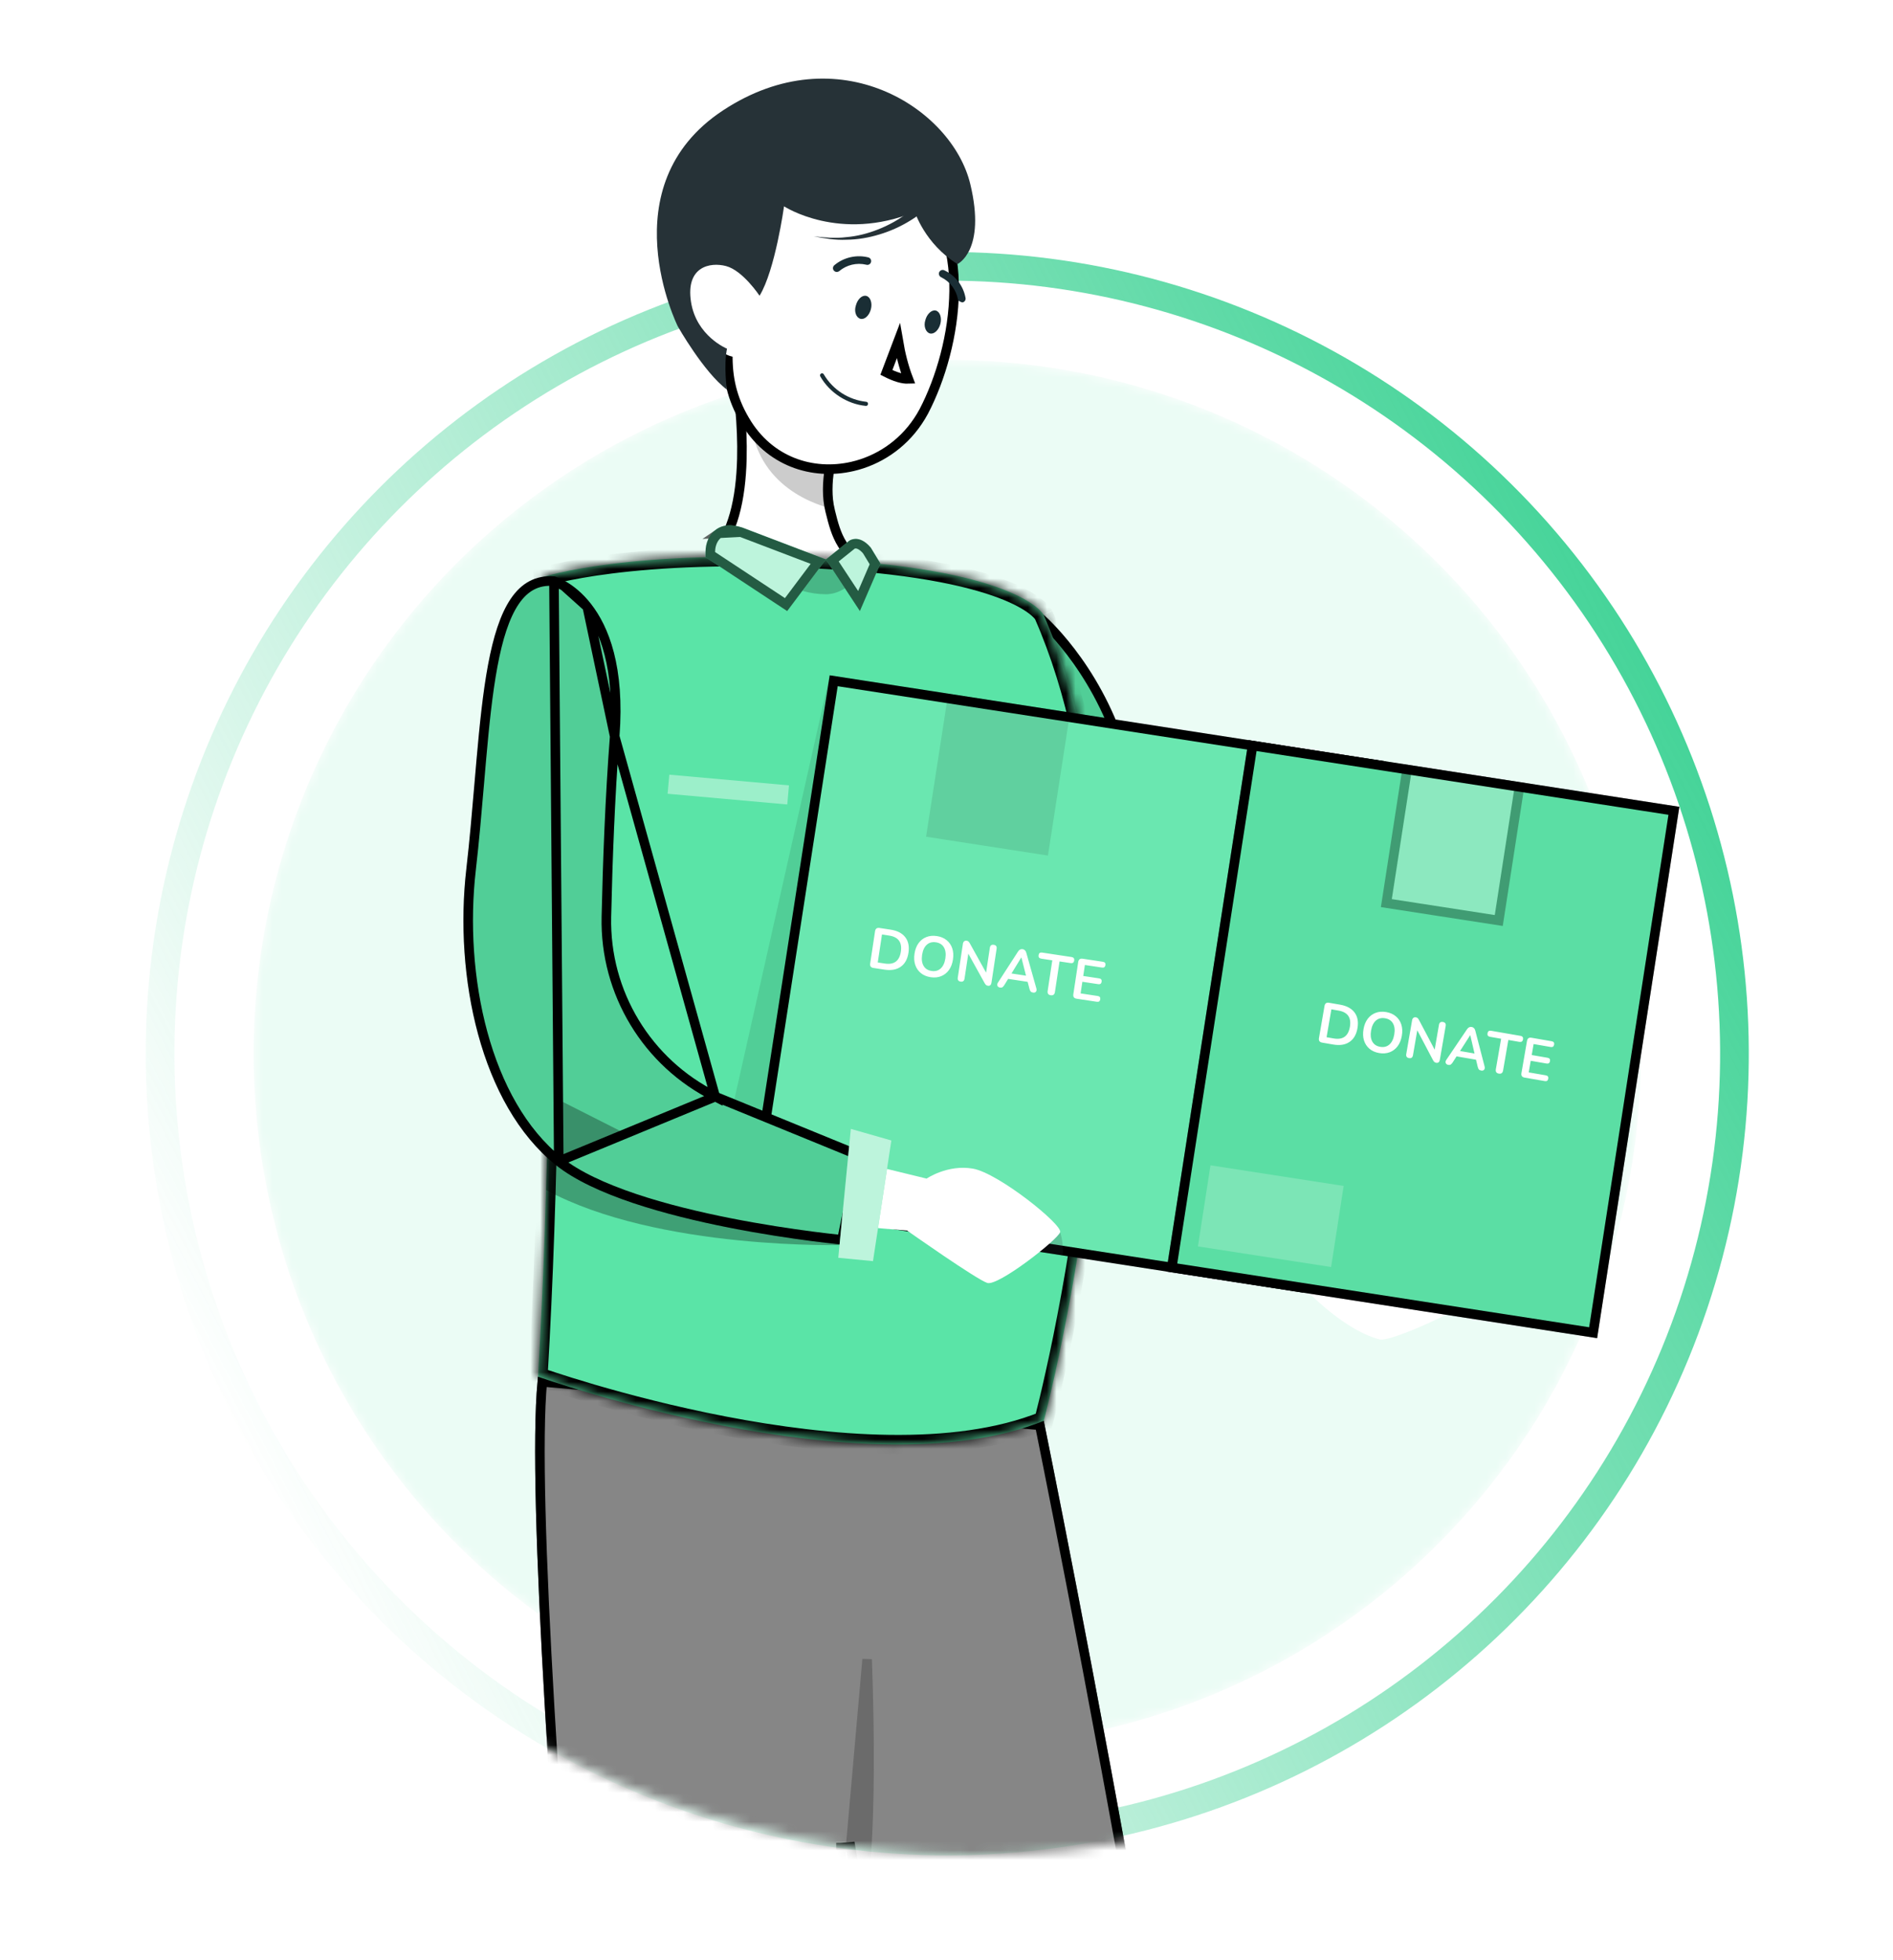 <svg width="198" height="205" viewBox="0 0 198 205" fill="none" xmlns="http://www.w3.org/2000/svg">
<g filter="url(#filter0_d_1_6672)">
<circle cx="99.08" cy="106.188" r="82.336" transform="rotate(-101.443 99.08 106.188)" fill="white" stroke="url(#paint0_linear_1_6672)" stroke-width="3"/>
<mask id="mask0_1_6672" style="mask-type:alpha" maskUnits="userSpaceOnUse" x="26" y="33" width="146" height="146">
<circle cx="99.08" cy="106.188" r="72.55" transform="rotate(-101.443 99.08 106.188)" fill="#FFF4E7"/>
</mask>
<g mask="url(#mask0_1_6672)">
<circle cx="99.08" cy="106.188" r="72.55" transform="rotate(-101.443 99.08 106.188)" fill="#EBFCF5"/>
</g>
<mask id="mask1_1_6672" style="mask-type:alpha" maskUnits="userSpaceOnUse" x="7" y="0" width="190" height="190">
<circle cx="101.779" cy="95.49" r="94.5" fill="#D9D9D9"/>
</mask>
<g mask="url(#mask1_1_6672)">
<path d="M121.064 121.387L139.834 126.15C139.834 126.15 142.044 124.663 144.697 125.156C147.351 125.651 154.007 131.094 153.748 131.884C153.487 132.676 145.463 136.377 144.313 136.076C140.177 134.996 135.917 130.185 135.917 130.185L119.135 126.733L121.064 121.387Z" fill="white"/>
<path d="M74.717 53.886C75.698 52.814 76.369 51.404 76.815 49.827C77.316 48.059 77.543 46.046 77.596 43.987C77.688 40.451 77.263 36.728 76.776 33.769L87.203 42.847C87.03 43.532 86.876 44.232 86.772 44.932C86.53 46.448 86.472 47.977 86.822 49.389L86.822 49.39C86.838 49.456 86.855 49.522 86.872 49.589C87.136 50.657 87.44 51.88 88.116 52.948C88.784 54.002 89.799 54.885 91.427 55.401C91.006 56.275 90.265 56.704 89.55 56.919C89.131 57.045 88.73 57.093 88.433 57.109C88.285 57.117 88.165 57.116 88.084 57.114C88.043 57.113 88.012 57.112 87.993 57.111L87.972 57.109L87.969 57.109L87.969 57.109L87.968 57.109L87.968 57.109C87.968 57.109 87.968 57.109 87.968 57.109L87.939 57.107L87.909 57.108L87.909 57.108L87.909 57.108L87.908 57.108L87.904 57.108L87.883 57.108C87.865 57.109 87.838 57.11 87.802 57.11C87.729 57.112 87.621 57.114 87.482 57.114C87.204 57.116 86.8 57.114 86.304 57.098C85.31 57.068 83.947 56.985 82.468 56.777C80.988 56.57 79.404 56.239 77.964 55.716C76.698 55.256 75.569 54.658 74.717 53.886Z" fill="white" stroke="black"/>
<g opacity="0.2">
<path d="M78.454 38.554C78.357 46.066 84.335 48.613 87.307 49.269C86.98 47.946 87.029 46.492 87.266 45.009L78.454 38.554Z" fill="black"/>
</g>
<path d="M77.912 39.964L77.91 39.962C75.206 35.386 76.027 31.189 77.412 24.113C77.537 23.471 77.667 22.807 77.8 22.116L77.8 22.116L77.801 22.109C78.102 20.404 78.788 18.795 79.825 17.424L79.827 17.421C83.444 12.562 90.322 11.567 95.17 15.184L95.173 15.186C98.563 17.678 99.841 21.887 99.797 26.411C99.754 30.928 98.39 35.655 96.625 39.024C96.428 39.387 96.225 39.73 96.007 40.048L96.007 40.048L96.003 40.053C94.337 42.539 91.839 44.162 89.164 44.778L89.164 44.778C85.005 45.741 80.443 44.295 77.912 39.964Z" fill="white" stroke="black"/>
<path d="M89.52 27.946C89.308 28.591 89.562 29.23 90.002 29.34C90.442 29.451 90.92 28.996 91.091 28.338C91.262 27.68 91.038 27.051 90.609 26.944C90.179 26.837 89.694 27.277 89.52 27.946Z" fill="#1A2E35"/>
<path d="M96.787 29.478C96.575 30.123 96.84 30.765 97.27 30.872C97.699 30.98 98.187 30.528 98.359 29.87C98.53 29.212 98.306 28.583 97.876 28.475C97.447 28.369 96.948 28.85 96.787 29.478Z" fill="#1A2E35"/>
<path d="M93.958 31.661C94.187 33.004 94.502 34.308 95.004 35.624C94.708 35.635 94.371 35.583 94.005 35.477C93.564 35.349 93.119 35.153 92.712 34.948L93.958 31.661Z" stroke="black"/>
<path d="M87.363 24.408C87.502 24.465 87.66 24.444 87.779 24.352C88.559 23.697 89.603 23.448 90.595 23.68C90.805 23.75 91.03 23.637 91.099 23.428C91.169 23.22 91.056 22.994 90.846 22.924C90.846 22.924 90.846 22.924 90.845 22.924C89.656 22.613 88.288 22.88 87.282 23.725C87.107 23.857 87.072 24.107 87.204 24.282C87.206 24.285 87.207 24.288 87.209 24.29C87.254 24.337 87.306 24.377 87.363 24.408Z" fill="#1A2E35"/>
<path d="M90.547 38.445C88.633 38.257 86.771 37.084 85.79 35.346C85.74 35.241 85.784 35.115 85.888 35.062C85.988 35.009 86.112 35.047 86.166 35.146C86.168 35.15 86.17 35.156 86.172 35.16C87.117 36.757 88.758 37.816 90.603 38.017C90.715 38.026 90.8 38.124 90.791 38.237C90.791 38.243 90.79 38.251 90.789 38.259C90.78 38.371 90.681 38.456 90.569 38.448C90.562 38.447 90.554 38.446 90.547 38.445Z" fill="#1A2E35"/>
<path d="M100.451 27.549C100.516 27.596 100.595 27.622 100.676 27.623C100.892 27.582 101.034 27.373 100.992 27.157C100.991 27.154 100.991 27.151 100.99 27.148C100.758 25.876 99.92 24.797 98.746 24.256C98.541 24.176 98.31 24.276 98.229 24.481V24.482C98.155 24.687 98.254 24.915 98.455 24.999C99.371 25.453 100.017 26.314 100.198 27.318C100.245 27.428 100.338 27.513 100.451 27.549Z" fill="#1A2E35"/>
<path d="M72.07 27.787C72.506 29.854 73.745 31.665 75.513 32.821C77.865 34.335 79.865 32.427 79.907 29.774C79.922 27.417 78.748 23.718 76.042 23.297C73.337 22.875 71.567 25.243 72.07 27.787Z" fill="white"/>
<path d="M117.316 74.412L117.316 74.412C118.317 77.594 119.293 82.977 120.137 88.626C120.979 94.263 121.683 100.128 122.146 104.254C122.54 107.775 125.211 110.604 128.7 111.21L150.9 115.075L149.236 125.656L120.972 122.942L120.972 122.942C114.87 122.356 109.873 117.842 108.686 111.83C106.932 102.947 104.588 90.087 103.525 79.909C103.072 75.578 102.852 72.087 102.869 69.314C102.885 66.535 103.139 64.513 103.615 63.102C104.087 61.7 104.756 60.959 105.575 60.627C106.399 60.294 107.486 60.329 108.907 60.738C108.946 60.773 109 60.822 109.068 60.884C109.226 61.03 109.457 61.252 109.745 61.546C110.32 62.135 111.119 63.017 112.007 64.178C113.784 66.503 115.913 69.945 117.316 74.412Z" fill="#5AE4A7" stroke="black"/>
<g opacity="0.1">
<path d="M109.153 60.289C109.153 60.289 114.944 65.194 117.793 74.262C119.821 80.71 121.717 95.941 122.643 104.198C123.012 107.498 125.515 110.149 128.785 110.718L151.471 114.667L149.657 126.198L120.924 123.439C114.603 122.833 109.425 118.156 108.196 111.927C106.441 103.041 104.094 90.162 103.027 79.961C101.214 62.603 103.102 58.492 109.153 60.289Z" fill="black"/>
</g>
<path d="M101.972 226.846L101.96 226.768L101.925 226.697L101.821 226.749C101.925 226.697 101.925 226.697 101.925 226.697L101.925 226.697L101.924 226.694L101.918 226.683L101.897 226.639C101.877 226.6 101.849 226.541 101.811 226.463C101.736 226.308 101.625 226.078 101.482 225.778C101.198 225.18 100.788 224.305 100.287 223.201C99.284 220.995 97.919 217.876 96.469 214.23C93.564 206.931 90.326 197.544 88.956 189.134L87.962 189.219L88.462 189.215C87.962 189.219 87.962 189.219 87.962 189.219L87.962 189.222L87.963 189.232L87.963 189.272L87.964 189.432C87.964 189.506 87.965 189.6 87.965 189.712C87.966 189.813 87.966 189.929 87.967 190.06C87.969 190.613 87.972 191.43 87.972 192.483C87.973 194.589 87.965 197.642 87.932 201.428C87.866 209.002 87.697 219.507 87.288 231.239C86.476 254.538 84.717 282.636 80.936 302.198L68.077 301.207C68.051 300.943 68.013 300.556 67.963 300.054C67.863 299.028 67.715 297.519 67.528 295.592C67.155 291.738 66.624 286.206 65.995 279.498C64.736 266.083 63.084 247.964 61.51 229.148C59.935 210.331 58.44 190.82 57.493 174.62C56.572 158.857 56.175 146.279 56.721 140.509L108.757 145.05C108.769 145.111 108.783 145.178 108.798 145.252C108.834 145.428 108.878 145.645 108.929 145.899C109.09 146.695 109.326 147.868 109.626 149.375C110.227 152.39 111.087 156.743 112.12 162.095C114.188 172.8 116.952 187.501 119.741 203.488C125.291 235.306 130.927 272.169 131.366 292.772L117.59 298.937C117.502 298.591 117.377 298.095 117.217 297.462C116.884 296.139 116.404 294.218 115.816 291.832C114.64 287.06 113.031 280.425 111.302 272.973C107.842 258.064 103.902 239.902 101.972 226.846Z" fill="#878787" stroke="black"/>
<g opacity="0.6">
<path d="M101.972 226.846L101.96 226.768L101.925 226.697L101.821 226.749C101.925 226.697 101.925 226.697 101.925 226.697L101.925 226.697L101.924 226.694L101.918 226.683L101.897 226.639C101.877 226.6 101.849 226.541 101.811 226.463C101.736 226.308 101.625 226.078 101.482 225.778C101.198 225.18 100.788 224.305 100.287 223.201C99.284 220.995 97.919 217.876 96.469 214.23C93.564 206.931 90.326 197.544 88.956 189.134L87.962 189.219L88.462 189.215C87.962 189.219 87.962 189.219 87.962 189.219L87.962 189.222L87.963 189.232L87.963 189.272L87.964 189.432C87.964 189.506 87.965 189.6 87.965 189.712C87.966 189.813 87.966 189.929 87.967 190.06C87.969 190.613 87.972 191.43 87.972 192.483C87.973 194.589 87.965 197.642 87.932 201.428C87.866 209.002 87.697 219.507 87.288 231.239C86.476 254.538 84.717 282.636 80.936 302.198L68.077 301.207C68.051 300.943 68.013 300.556 67.963 300.054C67.863 299.028 67.715 297.519 67.528 295.592C67.155 291.738 66.624 286.206 65.995 279.498C64.736 266.083 63.084 247.964 61.51 229.148C59.935 210.331 58.44 190.82 57.493 174.62C56.572 158.857 56.175 146.279 56.721 140.509L108.757 145.05C108.769 145.111 108.783 145.178 108.798 145.252C108.834 145.428 108.878 145.645 108.929 145.899C109.09 146.695 109.326 147.868 109.626 149.375C110.227 152.39 111.087 156.743 112.12 162.095C114.188 172.8 116.952 187.501 119.741 203.488C125.291 235.306 130.927 272.169 131.366 292.772L117.59 298.937C117.502 298.591 117.377 298.095 117.217 297.462C116.884 296.139 116.404 294.218 115.816 291.832C114.64 287.06 113.031 280.425 111.302 272.973C107.842 258.064 103.902 239.902 101.972 226.846Z" fill="#868686" stroke="black"/>
</g>
<g opacity="0.2">
<path d="M90.698 169.526C90.77 171.49 90.834 173.724 90.87 176.071C90.971 182.572 90.854 189.878 90.094 194.73C89.647 192.859 89.263 191.005 88.966 189.197L90.698 169.526Z" fill="black" stroke="black"/>
</g>
<mask id="path-21-inside-1_1_6672" fill="white">
<path d="M109.153 60.289C109.153 60.289 106.825 55.69 86.388 54.503C65.952 53.315 56.796 56.34 56.796 56.34C56.796 56.34 58.648 99.615 56.275 139.968C56.275 139.968 90.464 152.143 109.173 144.585C109.173 144.585 123.199 92.32 109.153 60.289"/>
</mask>
<path d="M109.153 60.289C109.153 60.289 106.825 55.69 86.388 54.503C65.952 53.315 56.796 56.34 56.796 56.34C56.796 56.34 58.648 99.615 56.275 139.968C56.275 139.968 90.464 152.143 109.173 144.585C109.173 144.585 123.199 92.32 109.153 60.289" fill="#5AE4A7"/>
<path d="M56.796 56.34L56.482 55.39L55.764 55.627L55.797 56.383L56.796 56.34ZM56.275 139.968L55.276 139.91L55.232 140.659L55.939 140.91L56.275 139.968ZM109.173 144.585L109.548 145.512L110.01 145.326L110.139 144.844L109.173 144.585ZM109.153 60.289C110.045 59.837 110.044 59.836 110.043 59.834C110.043 59.834 110.042 59.832 110.042 59.831C110.041 59.829 110.039 59.827 110.038 59.825C110.036 59.82 110.033 59.815 110.031 59.81C110.025 59.8 110.019 59.789 110.012 59.777C109.998 59.753 109.981 59.725 109.96 59.693C109.919 59.629 109.864 59.551 109.79 59.46C109.643 59.279 109.427 59.049 109.111 58.785C108.481 58.258 107.46 57.597 105.817 56.917C102.539 55.56 96.726 54.102 86.447 53.504L86.331 55.501C96.488 56.091 102.057 57.526 105.052 58.765C106.545 59.383 107.383 59.946 107.828 60.319C108.05 60.505 108.175 60.643 108.235 60.718C108.265 60.755 108.28 60.777 108.282 60.781C108.284 60.783 108.282 60.781 108.278 60.774C108.277 60.771 108.274 60.767 108.271 60.761C108.269 60.758 108.268 60.755 108.266 60.752C108.265 60.75 108.264 60.748 108.263 60.746C108.263 60.745 108.262 60.744 108.262 60.743C108.261 60.742 108.26 60.74 109.153 60.289ZM86.447 53.504C76.17 52.907 68.711 53.368 63.804 53.983C61.35 54.291 59.536 54.638 58.326 54.91C57.721 55.046 57.268 55.164 56.962 55.248C56.809 55.291 56.693 55.325 56.613 55.349C56.573 55.361 56.542 55.371 56.521 55.378C56.51 55.381 56.501 55.384 56.495 55.386C56.491 55.387 56.489 55.388 56.487 55.389C56.486 55.389 56.485 55.389 56.484 55.39C56.483 55.39 56.483 55.39 56.483 55.39C56.482 55.39 56.482 55.39 56.796 56.34C57.109 57.289 57.109 57.289 57.109 57.289C57.109 57.289 57.108 57.29 57.108 57.29C57.108 57.29 57.108 57.29 57.108 57.29C57.108 57.29 57.109 57.289 57.11 57.289C57.113 57.288 57.118 57.287 57.125 57.284C57.139 57.28 57.162 57.273 57.194 57.263C57.258 57.243 57.359 57.214 57.496 57.176C57.771 57.1 58.192 56.99 58.765 56.861C59.911 56.603 61.663 56.268 64.053 55.968C68.833 55.368 76.17 54.91 86.331 55.501L86.447 53.504ZM56.796 56.34C55.797 56.383 55.797 56.383 55.797 56.383C55.797 56.383 55.797 56.384 55.797 56.384C55.797 56.386 55.797 56.388 55.797 56.39C55.797 56.395 55.797 56.403 55.798 56.413C55.799 56.434 55.8 56.465 55.802 56.506C55.805 56.589 55.81 56.712 55.817 56.875C55.83 57.201 55.848 57.685 55.871 58.315C55.917 59.574 55.98 61.42 56.048 63.761C56.185 68.444 56.342 75.108 56.425 83.032C56.592 98.883 56.461 119.765 55.276 139.91L57.273 140.027C58.462 119.818 58.592 98.886 58.425 83.011C58.342 75.072 58.184 68.396 58.048 63.703C57.979 61.356 57.916 59.506 57.87 58.242C57.847 57.609 57.828 57.124 57.815 56.796C57.809 56.632 57.804 56.508 57.8 56.424C57.798 56.382 57.797 56.35 57.796 56.329C57.796 56.319 57.795 56.311 57.795 56.305C57.795 56.303 57.795 56.301 57.795 56.299C57.795 56.298 57.795 56.298 57.795 56.298C57.795 56.297 57.795 56.297 56.796 56.34ZM56.275 139.968C55.939 140.91 55.939 140.91 55.94 140.911C55.94 140.911 55.941 140.911 55.941 140.911C55.943 140.912 55.944 140.912 55.947 140.913C55.951 140.915 55.958 140.917 55.967 140.92C55.984 140.926 56.01 140.935 56.043 140.947C56.111 140.97 56.209 141.005 56.339 141.049C56.598 141.138 56.979 141.266 57.469 141.427C58.449 141.748 59.868 142.197 61.628 142.712C65.147 143.742 70.037 145.036 75.518 146.093C86.415 148.194 99.899 149.41 109.548 145.512L108.798 143.658C99.738 147.318 86.772 146.226 75.897 144.129C70.493 143.087 65.666 141.81 62.19 140.793C60.452 140.284 59.054 139.842 58.091 139.526C57.61 139.369 57.238 139.243 56.987 139.157C56.862 139.114 56.766 139.081 56.703 139.059C56.671 139.048 56.648 139.04 56.632 139.034C56.624 139.031 56.618 139.029 56.615 139.028C56.613 139.027 56.612 139.027 56.611 139.027C56.611 139.026 56.61 139.026 56.61 139.026C56.61 139.026 56.61 139.026 56.275 139.968ZM109.173 144.585C110.139 144.844 110.139 144.844 110.139 144.843C110.139 144.843 110.139 144.842 110.14 144.841C110.14 144.839 110.141 144.837 110.142 144.833C110.144 144.826 110.146 144.816 110.15 144.803C110.157 144.777 110.167 144.738 110.18 144.687C110.207 144.585 110.246 144.434 110.296 144.237C110.397 143.842 110.542 143.26 110.721 142.509C111.079 141.007 111.575 138.829 112.125 136.117C113.225 130.693 114.545 123.126 115.425 114.551C117.179 97.445 117.2 76.151 110.068 59.887L108.237 60.691C115.151 76.457 115.182 97.312 113.435 114.347C112.564 122.842 111.256 130.342 110.165 135.719C109.62 138.407 109.129 140.563 108.776 142.045C108.599 142.785 108.456 143.358 108.358 143.744C108.309 143.937 108.271 144.083 108.245 144.181C108.233 144.23 108.223 144.267 108.216 144.291C108.213 144.303 108.211 144.312 108.209 144.318C108.209 144.321 108.208 144.323 108.208 144.324C108.207 144.325 108.207 144.325 108.207 144.326C108.207 144.326 108.207 144.326 109.173 144.585Z" fill="black" mask="url(#path-21-inside-1_1_6672)"/>
<g opacity="0.2">
<path d="M79.062 54.239C81.323 54.268 83.761 54.35 86.389 54.503C87.966 54.594 89.422 54.708 90.79 54.837C90.774 54.868 89.048 58.143 86.389 58.144C83.13 58.145 80.22 56.242 79.062 54.239Z" fill="black"/>
</g>
<g opacity="0.3">
<path d="M57.347 110.466L88.462 126.198C88.462 126.198 68.85 126.802 57.118 120.443C57.216 117.076 57.291 113.742 57.347 110.466Z" fill="black"/>
</g>
<g opacity="0.1">
<path d="M86.785 66.621L75.724 115.819L78.185 122.188L86.785 66.621Z" fill="black"/>
</g>
<path d="M135.908 130.615L78.756 121.77L87.202 67.191L144.355 76.036L135.908 130.615Z" fill="#5AE4A7" stroke="black"/>
<g opacity="0.1">
<path d="M135.908 130.615L78.756 121.77L87.202 67.191L144.355 76.036L135.908 130.615Z" fill="white" stroke="black"/>
</g>
<path d="M166.636 135.37L122.566 128.55L131.013 73.971L175.083 80.791L166.636 135.37Z" fill="#5AE4A7" stroke="black"/>
<g opacity="0.3">
<path d="M166.636 135.37L122.566 128.55L131.013 73.971L175.083 80.791L166.636 135.37Z" fill="#5FD09E" stroke="black"/>
</g>
<g opacity="0.3">
<path d="M156.764 92.264L145.006 90.444L147.169 76.472L158.927 78.291L156.764 92.264Z" fill="white" stroke="black"/>
</g>
<g opacity="0.1">
<path d="M109.193 84.902L97.435 83.082L99.597 69.11L111.356 70.929L109.193 84.902Z" fill="black" stroke="black"/>
</g>
<g opacity="0.2">
<path d="M125.299 126.345L139.23 128.501L140.542 120.021L126.611 117.865L125.299 126.345Z" fill="white"/>
</g>
<g opacity="0.2">
<path d="M104.833 125.764L106.265 123.872L110.887 124.856C110.887 124.856 111.261 125.899 111.166 127.291L104.763 126.3L104.833 125.764Z" fill="#263237"/>
</g>
<path d="M78.106 114.667L96.92 119.254C96.92 119.254 99.116 117.745 101.774 118.214C104.432 118.683 111.14 124.063 110.887 124.856C110.635 125.649 104.402 130.527 103.27 130.166C102.137 129.805 94.877 124.686 94.877 124.686L76.952 123.188L78.106 114.667Z" fill="white"/>
<path d="M74.807 110.673L74.791 110.665C67.68 107.133 63.249 99.817 63.425 91.879C63.551 86.216 63.801 79.397 64.293 73.007L74.807 110.673ZM74.807 110.673L74.824 110.68M74.807 110.673L74.824 110.68M74.824 110.68L89.884 116.837L88.063 125.656C87.92 125.641 87.743 125.623 87.536 125.6C86.911 125.532 86.007 125.428 84.898 125.283C82.679 124.993 79.639 124.541 76.355 123.893C73.069 123.244 69.548 122.401 66.362 121.33C63.168 120.256 60.351 118.966 58.446 117.442L58.446 117.442M74.824 110.68L58.446 117.442M58.446 117.442C54.608 114.373 51.99 109.537 50.493 104.047C48.997 98.563 48.634 92.47 49.271 86.945C49.616 83.946 49.873 80.937 50.119 78.047C50.192 77.193 50.264 76.349 50.337 75.519C50.659 71.873 51.002 68.494 51.537 65.624C52.074 62.743 52.795 60.436 53.839 58.896C54.356 58.133 54.942 57.573 55.611 57.22C56.263 56.875 57.021 56.712 57.919 56.774C57.925 56.776 57.933 56.779 57.942 56.782M58.446 117.442L57.942 56.782M57.942 56.782C57.99 56.797 58.064 56.824 58.161 56.862M57.942 56.782L58.161 56.862M58.161 56.862C58.354 56.94 58.636 57.069 58.974 57.268M58.161 56.862L58.974 57.268M58.974 57.268C59.651 57.666 60.554 58.347 61.429 59.471M58.974 57.268L61.429 59.471M61.429 59.471C63.173 61.71 64.85 65.77 64.293 73.007L61.429 59.471Z" fill="#5AE4A7" stroke="black"/>
<g opacity="0.1">
<path d="M58.01 56.28C58.01 56.28 65.92 58.383 64.792 73.045C64.301 79.423 64.051 86.232 63.925 91.89C63.753 99.634 68.076 106.771 75.013 110.217L90.457 116.531L88.462 126.198C88.462 126.198 66.028 124.148 58.133 117.832C50.237 111.517 47.488 98.053 48.774 86.888C50.559 71.382 49.967 55.648 58.01 56.28Z" fill="black"/>
</g>
<path d="M88.994 114.054L87.68 127.535L91.312 127.884L93.234 115.266L88.994 114.054Z" fill="#5AE4A7"/>
<g opacity="0.6">
<path d="M88.994 114.054L87.68 127.535L91.312 127.884L93.234 115.266L88.994 114.054Z" fill="white"/>
</g>
<g opacity="0.4">
<path d="M69.829 79.009L82.346 80.129L82.524 78.131L70.007 77.011L69.829 79.009Z" fill="white"/>
</g>
<path d="M86.389 54.503L82.337 59.901L73.796 54.27V53.726C73.796 52.809 74.163 51.882 74.917 51.358C75.592 50.89 76.466 50.78 77.661 51.178L86.389 54.503Z" fill="#5AE4A7"/>
<path d="M92.087 54.93L91.08 53.273C89.828 51.792 88.826 52.551 88.826 52.551L86.389 54.503L89.941 59.901L92.087 54.93Z" fill="#5AE4A7"/>
<g opacity="0.6">
<path d="M77.493 51.649C76.407 51.289 75.71 51.416 75.202 51.769L77.493 51.649ZM77.493 51.649L85.591 54.734L82.219 59.225L74.296 54.001V53.726C74.296 52.927 74.616 52.175 75.202 51.769L77.493 51.649Z" fill="white" stroke="black"/>
</g>
<g opacity="0.6">
<path d="M90.674 53.567L91.525 54.969L89.849 58.852L87.057 54.608L89.124 52.953C89.125 52.952 89.127 52.952 89.128 52.951C89.141 52.943 89.164 52.93 89.197 52.916C89.263 52.888 89.363 52.858 89.489 52.857C89.715 52.854 90.135 52.942 90.674 53.567Z" fill="white" stroke="black"/>
</g>
<path d="M72.276 27.564C71.708 23.885 74.263 23.38 75.946 23.826C77.702 24.29 79.446 26.928 79.446 26.928C81.077 24.28 82.008 17.576 82.008 17.576C82.008 17.576 87.812 21.384 95.69 18.159C95.69 18.159 96.72 21.479 100.143 23.616C100.143 23.616 103.173 22.23 101.487 15.245C99.574 7.316 87.644 -0.365 75.626 7.543C63.608 15.452 70.892 30.125 70.892 30.125C70.892 30.125 73.611 34.933 76.032 36.743C76.032 36.743 75.673 34.283 76.041 32.465C76.041 32.465 72.829 31.158 72.276 27.564" fill="#263237"/>
<path d="M97.118 16.188C96.462 16.999 95.615 17.777 94.72 18.42C93.822 19.074 92.833 19.611 91.788 20.014C90.747 20.421 89.645 20.706 88.518 20.8C87.391 20.944 86.25 20.849 85.115 20.712C86.233 20.937 87.379 21.123 88.535 21.07C89.692 21.062 90.849 20.861 91.964 20.523C93.083 20.19 94.164 19.709 95.167 19.093C96.177 18.474 97.097 17.771 97.954 16.867L97.118 16.188Z" fill="#263237"/>
<path d="M91.359 97.226C91.09 97.185 90.975 97.03 91.016 96.761L91.527 93.386C91.568 93.117 91.722 93.003 91.991 93.043L93.142 93.218C93.842 93.323 94.355 93.585 94.68 94.002C95.009 94.421 95.123 94.966 95.021 95.638C94.92 96.306 94.65 96.793 94.212 97.099C93.777 97.406 93.209 97.506 92.509 97.4L91.359 97.226ZM91.81 96.651L92.557 96.764C93.522 96.91 94.079 96.495 94.226 95.518C94.374 94.545 93.965 93.985 93 93.839L92.252 93.726L91.81 96.651ZM97.34 98.192C96.936 98.13 96.596 97.988 96.318 97.764C96.044 97.54 95.849 97.256 95.731 96.91C95.614 96.561 95.588 96.169 95.654 95.734C95.721 95.295 95.861 94.928 96.076 94.632C96.29 94.337 96.561 94.125 96.888 93.997C97.216 93.864 97.583 93.829 97.99 93.891C98.398 93.952 98.738 94.095 99.012 94.318C99.286 94.538 99.482 94.82 99.6 95.166C99.717 95.511 99.743 95.901 99.677 96.337C99.611 96.775 99.47 97.145 99.255 97.444C99.04 97.739 98.769 97.953 98.442 98.085C98.114 98.218 97.747 98.253 97.34 98.192ZM97.438 97.539C97.822 97.597 98.141 97.51 98.394 97.277C98.648 97.044 98.81 96.693 98.882 96.222C98.954 95.748 98.902 95.364 98.728 95.07C98.558 94.778 98.279 94.602 97.892 94.543C97.508 94.485 97.19 94.57 96.937 94.799C96.684 95.028 96.521 95.379 96.449 95.854C96.378 96.325 96.429 96.709 96.603 97.006C96.776 97.303 97.055 97.481 97.438 97.539ZM100.481 98.655C100.243 98.619 100.143 98.478 100.18 98.233L100.714 94.703C100.733 94.581 100.777 94.492 100.846 94.438C100.919 94.38 101.005 94.359 101.104 94.374C101.195 94.388 101.26 94.416 101.298 94.458C101.34 94.497 101.387 94.56 101.439 94.649L103.141 97.716L103.535 95.112C103.572 94.871 103.708 94.768 103.946 94.804C104.179 94.839 104.278 94.978 104.241 95.219L103.702 98.778C103.686 98.889 103.645 98.972 103.58 99.027C103.515 99.082 103.435 99.102 103.34 99.088C103.249 99.074 103.179 99.045 103.129 99.001C103.083 98.957 103.034 98.891 102.983 98.803L101.281 95.73L100.886 98.34C100.849 98.585 100.714 98.69 100.481 98.655ZM104.604 99.279C104.465 99.258 104.374 99.195 104.329 99.091C104.284 98.988 104.303 98.873 104.387 98.748L106.478 95.515C106.547 95.408 106.621 95.336 106.699 95.299C106.782 95.259 106.871 95.247 106.966 95.261C107.057 95.275 107.134 95.313 107.197 95.375C107.265 95.434 107.316 95.524 107.35 95.647L108.397 99.355C108.44 99.503 108.426 99.621 108.356 99.707C108.287 99.79 108.185 99.821 108.051 99.8C107.94 99.784 107.857 99.745 107.801 99.684C107.75 99.619 107.71 99.528 107.679 99.41L107.486 98.677L105.446 98.368L105.051 99.013C104.982 99.12 104.916 99.195 104.853 99.238C104.79 99.281 104.707 99.294 104.604 99.279ZM106.822 96.131L105.798 97.803L107.317 98.033L106.834 96.133L106.822 96.131ZM109.902 100.081C109.649 100.042 109.542 99.892 109.581 99.632L110.066 96.428L108.909 96.253C108.692 96.22 108.599 96.097 108.631 95.883C108.663 95.674 108.788 95.585 109.005 95.618L112.078 96.083C112.296 96.116 112.389 96.237 112.357 96.447C112.325 96.661 112.2 96.751 111.982 96.718L110.825 96.543L110.341 99.746C110.301 100.007 110.155 100.119 109.902 100.081ZM112.609 100.442C112.34 100.401 112.226 100.246 112.266 99.977L112.777 96.602C112.818 96.333 112.973 96.219 113.242 96.259L115.36 96.58C115.565 96.611 115.653 96.725 115.623 96.923C115.592 97.129 115.474 97.216 115.268 97.185L113.476 96.914L113.302 98.065L114.963 98.316C115.169 98.347 115.256 98.463 115.226 98.665C115.195 98.867 115.077 98.952 114.872 98.921L113.211 98.67L113.027 99.886L114.818 100.157C115.024 100.188 115.111 100.305 115.081 100.506C115.05 100.708 114.932 100.793 114.727 100.762L112.609 100.442Z" fill="white"/>
<path d="M138.291 105.033C138.022 104.987 137.912 104.83 137.958 104.562L138.539 101.198C138.586 100.93 138.743 100.819 139.011 100.865L140.158 101.063C140.855 101.184 141.362 101.456 141.679 101.88C141.999 102.305 142.102 102.852 141.986 103.522C141.871 104.188 141.591 104.67 141.146 104.966C140.705 105.264 140.135 105.352 139.438 105.231L138.291 105.033ZM138.754 104.468L139.499 104.597C140.46 104.763 141.025 104.359 141.193 103.385C141.361 102.416 140.964 101.848 140.002 101.682L139.257 101.553L138.754 104.468ZM144.25 106.124C143.848 106.054 143.511 105.905 143.238 105.675C142.969 105.446 142.779 105.157 142.669 104.809C142.559 104.458 142.542 104.065 142.617 103.631C142.692 103.194 142.84 102.83 143.061 102.539C143.282 102.248 143.557 102.042 143.887 101.921C144.217 101.795 144.585 101.767 144.991 101.837C145.397 101.907 145.734 102.057 146.003 102.286C146.273 102.511 146.463 102.798 146.573 103.146C146.683 103.494 146.701 103.884 146.626 104.318C146.551 104.756 146.402 105.122 146.181 105.416C145.96 105.707 145.685 105.915 145.354 106.041C145.024 106.166 144.656 106.194 144.25 106.124ZM144.363 105.473C144.745 105.54 145.065 105.459 145.324 105.232C145.582 105.004 145.752 104.656 145.833 104.187C145.915 103.714 145.872 103.329 145.704 103.032C145.54 102.736 145.265 102.554 144.878 102.488C144.496 102.422 144.176 102.5 143.918 102.724C143.66 102.947 143.491 103.295 143.409 103.768C143.328 104.237 143.371 104.622 143.538 104.923C143.705 105.224 143.98 105.407 144.363 105.473ZM147.381 106.653C147.144 106.612 147.047 106.469 147.089 106.225L147.697 102.707C147.718 102.585 147.764 102.497 147.834 102.444C147.909 102.388 147.995 102.369 148.094 102.386C148.184 102.401 148.248 102.431 148.286 102.474C148.327 102.513 148.373 102.578 148.422 102.668L150.06 105.77L150.509 103.174C150.55 102.934 150.689 102.834 150.926 102.875C151.158 102.915 151.254 103.055 151.212 103.296L150.599 106.843C150.58 106.954 150.538 107.036 150.472 107.089C150.406 107.143 150.325 107.161 150.231 107.145C150.14 107.129 150.07 107.099 150.021 107.054C149.976 107.01 149.929 106.943 149.879 106.853L148.242 103.745L147.793 106.346C147.751 106.591 147.613 106.693 147.381 106.653ZM151.49 107.363C151.352 107.339 151.262 107.274 151.219 107.17C151.176 107.065 151.198 106.951 151.284 106.828L153.443 103.639C153.514 103.533 153.589 103.463 153.668 103.428C153.752 103.39 153.841 103.379 153.935 103.395C154.026 103.411 154.102 103.45 154.165 103.514C154.231 103.574 154.28 103.666 154.312 103.789L155.281 107.518C155.32 107.667 155.304 107.784 155.233 107.869C155.162 107.95 155.059 107.979 154.925 107.956C154.815 107.937 154.733 107.896 154.678 107.834C154.629 107.769 154.59 107.677 154.562 107.558L154.385 106.821L152.351 106.47L151.943 107.106C151.872 107.211 151.804 107.285 151.74 107.327C151.676 107.368 151.593 107.38 151.49 107.363ZM153.773 104.262L152.715 105.912L154.229 106.173L153.785 104.264L153.773 104.262ZM156.77 108.275C156.518 108.231 156.414 108.079 156.459 107.819L157.011 104.627L155.858 104.427C155.641 104.39 155.551 104.265 155.588 104.052C155.624 103.843 155.75 103.757 155.967 103.795L159.03 104.324C159.247 104.361 159.337 104.485 159.301 104.693C159.264 104.906 159.137 104.994 158.92 104.957L157.768 104.757L157.216 107.95C157.171 108.21 157.022 108.318 156.77 108.275ZM159.469 108.692C159.201 108.646 159.09 108.489 159.136 108.221L159.718 104.857C159.764 104.589 159.921 104.478 160.189 104.524L162.3 104.889C162.505 104.924 162.59 105.041 162.556 105.238C162.521 105.443 162.401 105.527 162.196 105.492L160.41 105.183L160.212 106.33L161.867 106.616C162.072 106.652 162.157 106.77 162.123 106.971C162.088 107.172 161.968 107.255 161.763 107.22L160.108 106.934L159.898 108.146L161.684 108.454C161.889 108.489 161.974 108.608 161.939 108.809C161.904 109.01 161.785 109.093 161.58 109.057L159.469 108.692Z" fill="white"/>
</g>
</g>
<defs>
<filter id="filter0_d_1_6672" x="11.228" y="4.22" width="175.704" height="193.82" filterUnits="userSpaceOnUse" color-interpolation-filters="sRGB">
<feFlood flood-opacity="0" result="BackgroundImageFix"/>
<feColorMatrix in="SourceAlpha" type="matrix" values="0 0 0 0 0 0 0 0 0 0 0 0 0 0 0 0 0 0 127 0" result="hardAlpha"/>
<feOffset dy="4"/>
<feGaussianBlur stdDeviation="2"/>
<feComposite in2="hardAlpha" operator="out"/>
<feColorMatrix type="matrix" values="0 0 0 0 0 0 0 0 0 0 0 0 0 0 0 0 0 0 0.25 0"/>
<feBlend mode="normal" in2="BackgroundImageFix" result="effect1_dropShadow_1_6672"/>
<feBlend mode="normal" in="SourceGraphic" in2="effect1_dropShadow_1_6672" result="shape"/>
</filter>
<linearGradient id="paint0_linear_1_6672" x1="153.895" y1="190.024" x2="104.239" y2="15.904" gradientUnits="userSpaceOnUse">
<stop stop-color="#39D192"/>
<stop offset="1" stop-color="#39D192" stop-opacity="0"/>
</linearGradient>
</defs>
</svg>
